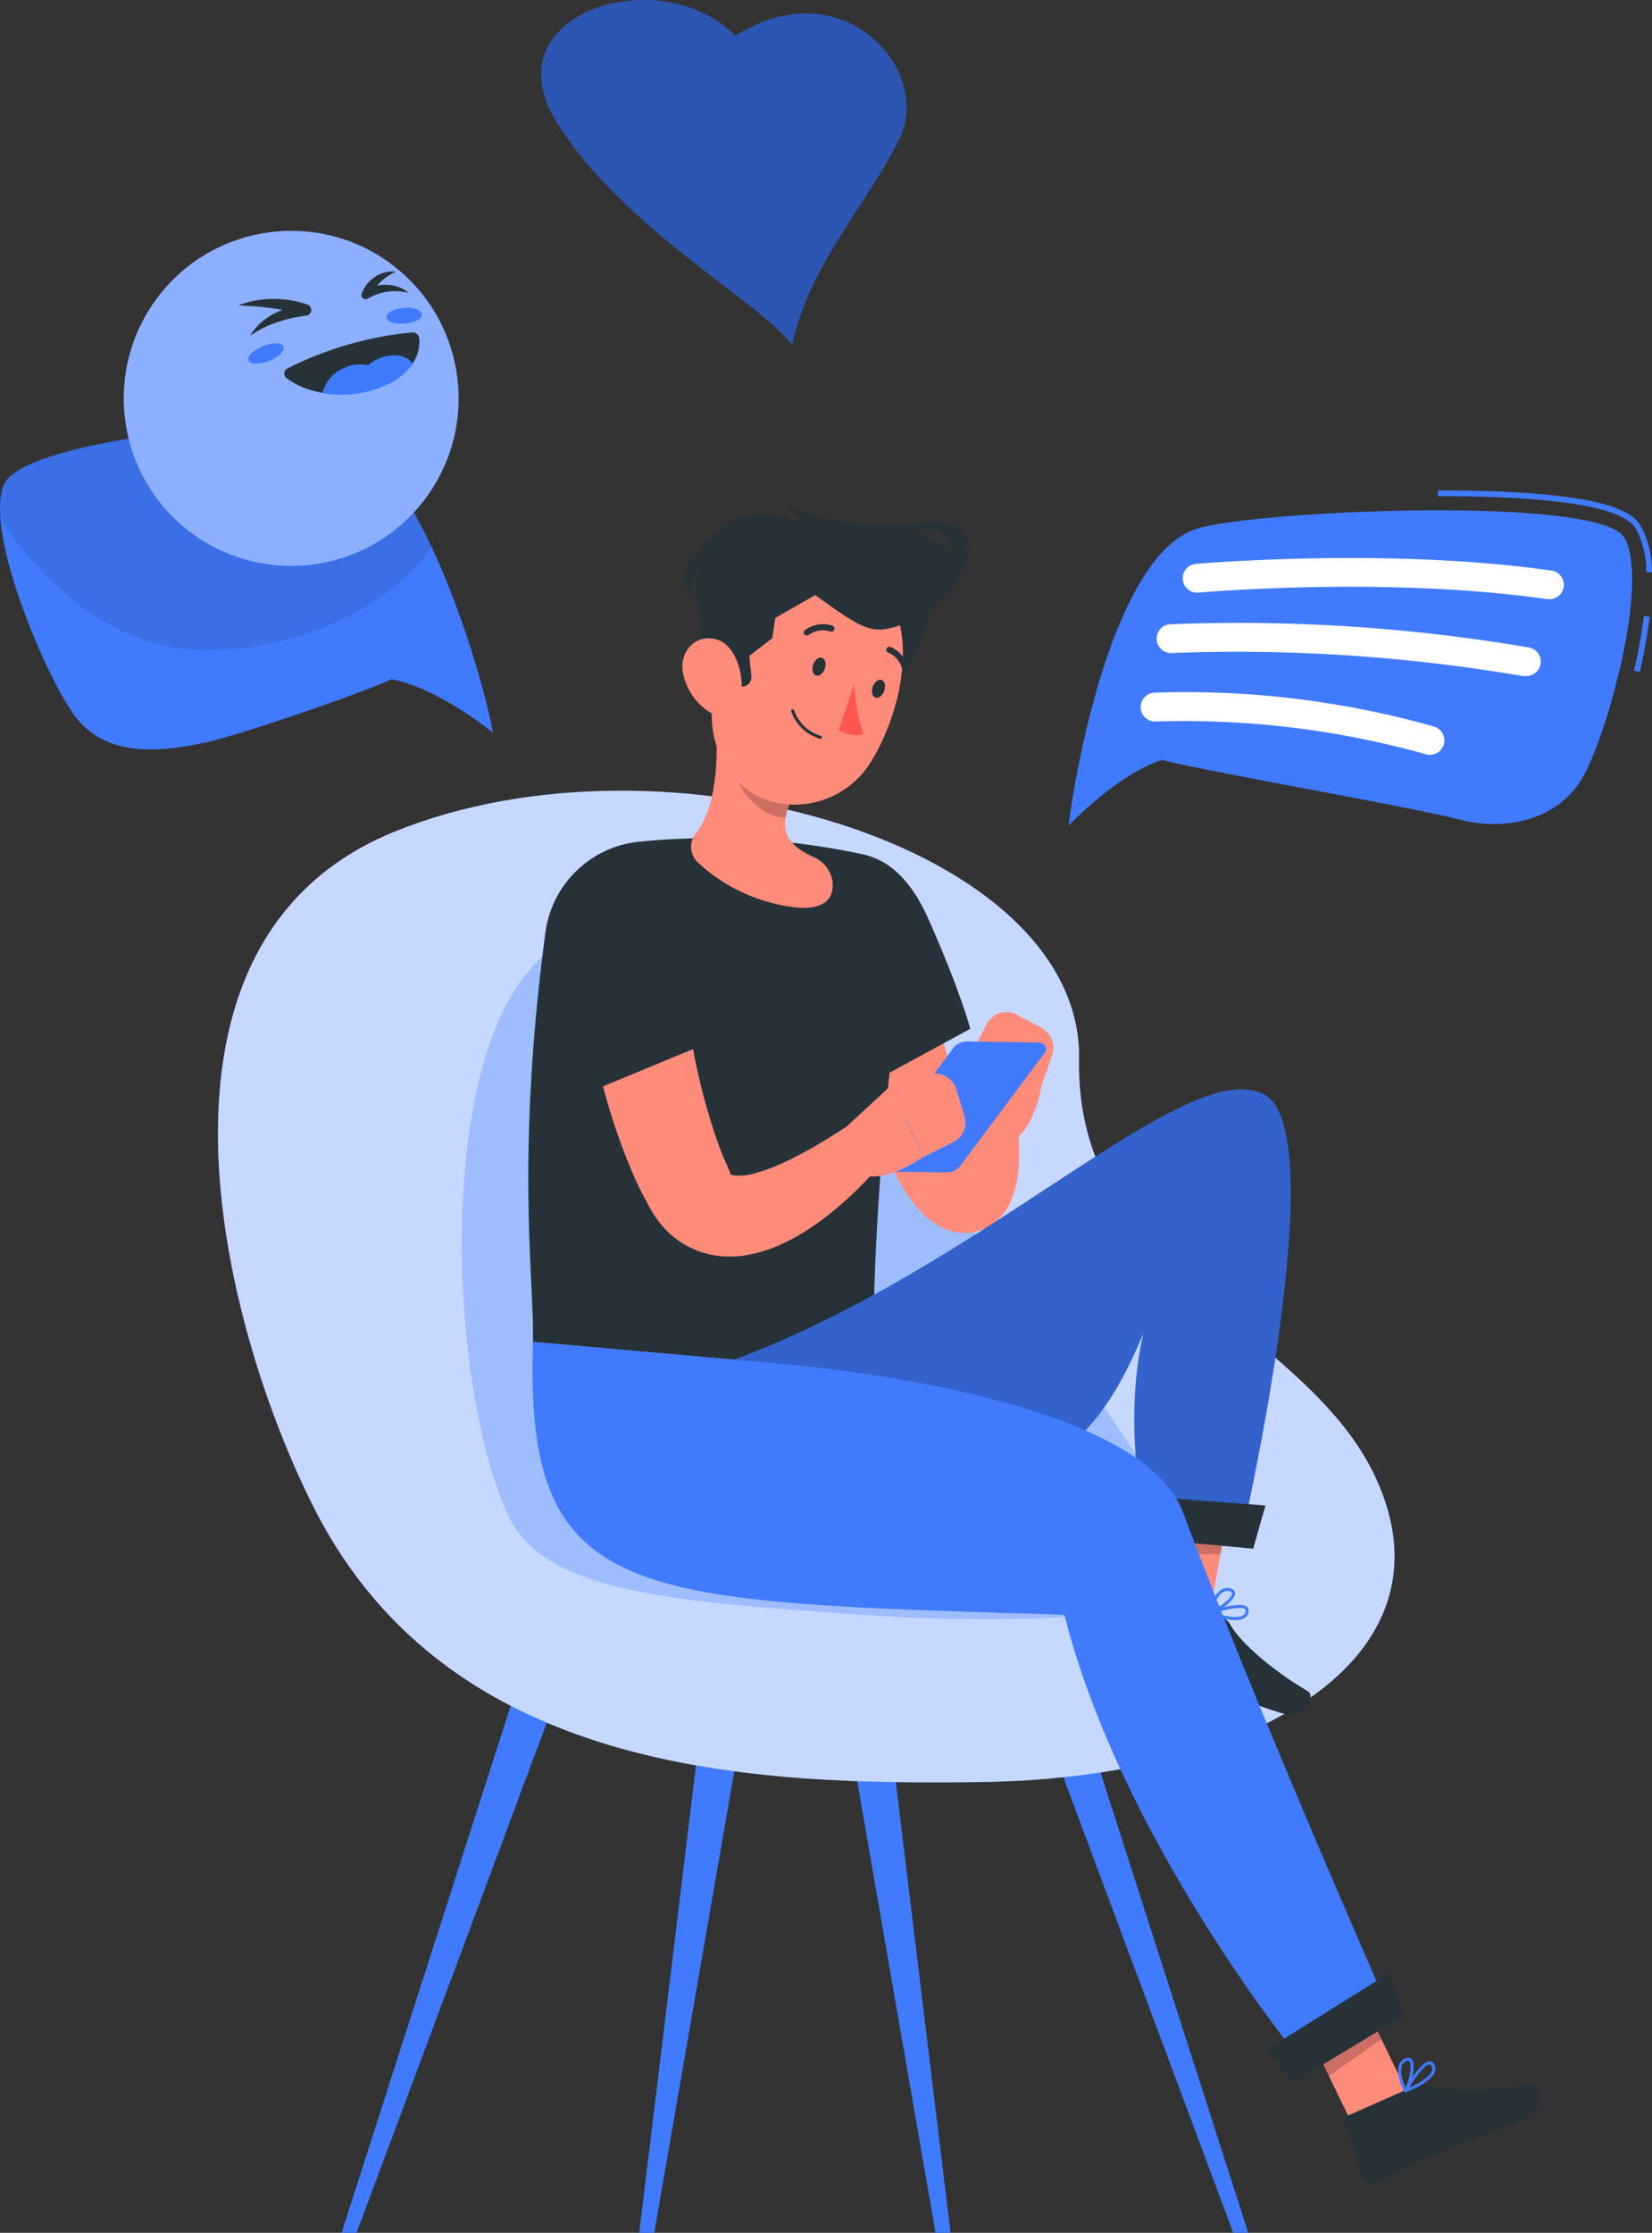 <svg xmlns="http://www.w3.org/2000/svg" viewBox="0 0 287.35 388.12"><rect x="0" y="0" width="287.35" height="388.12" fill="#333333" stroke="none"/><defs><style>.cls-1,.cls-8{fill:#407bff;}.cls-2,.cls-4,.cls-7{fill:#fff;}.cls-3{opacity:0.1;}.cls-4{opacity:0.4;}.cls-5{fill:#263238;}.cls-6,.cls-8{opacity:0.3;}.cls-7{opacity:0.7;}.cls-9{fill:#ff8b7b;}.cls-10{opacity:0.2;}.cls-11{fill:#ff5652;}</style></defs><title>foto6</title><g id="Bubble_Speech" data-name="Bubble Speech"><path class="cls-1" d="M397.08,127.61a16.17,16.17,0,0,0-1.63-7.24c-.94-1.65-3.44-6-34.61-6v-1c31.75,0,34.27,4.42,35.48,6.54a17.07,17.07,0,0,1,1.75,7.7Z" transform="translate(-110.72 -28.12)"/><path class="cls-1" d="M395.94,144.92l-1-.23a93.35,93.35,0,0,0,1.72-9.51l1,.13A90.49,90.49,0,0,1,395.94,144.92Z" transform="translate(-110.72 -28.12)"/><path class="cls-1" d="M393.28,121.6c-4.19-7.36-63.18-4.8-74.12-1.66-14.8,4.26-21.45,42.47-22.58,51.69,0,0,8.69-9.12,16.35-11.43,3.65,1.28,43.88,8.31,51.37,10.31,8.56,2.29,17.65,0,21.83-7.46S397.65,129.29,393.28,121.6Z" transform="translate(-110.72 -28.12)"/><path class="cls-2" d="M380.05,132.25a2.19,2.19,0,0,1-.36,0c-27.9-4-60.19-1.15-60.51-1.12a2.5,2.5,0,1,1-.45-5c.33,0,33.2-2.91,61.67,1.15a2.5,2.5,0,0,1-.35,5Z" transform="translate(-110.72 -28.12)"/><path class="cls-2" d="M376,145.63a2.18,2.18,0,0,1-.44,0,295.41,295.41,0,0,0-61-4,2.5,2.5,0,0,1-.3-5,300.57,300.57,0,0,1,62.16,4,2.5,2.5,0,0,1-.42,5Z" transform="translate(-110.72 -28.12)"/><path class="cls-2" d="M359.48,159.33a2.72,2.72,0,0,1-.69-.09,156.54,156.54,0,0,0-47-5.71,2.5,2.5,0,0,1-.32-5,158.36,158.36,0,0,1,48.69,5.89,2.5,2.5,0,0,1-.69,4.9Z" transform="translate(-110.72 -28.12)"/></g><g id="Emoji"><path class="cls-1" d="M111.36,112.45c3.21-7.84,44.84-11.7,56.09-10,15.22,2.32,27.08,42.07,29,53,0,0-9.78-7.94-17.68-9.24-3.45,1.73-24.83,9.3-32.4,11-8.65,1.91-17.51,2.23-22.61-4.61S108,120.63,111.36,112.45Z" transform="translate(-110.72 -28.12)"/><path class="cls-3" d="M167.45,102.46c-11.25-1.72-52.88,2.15-56.08,10a12.85,12.85,0,0,0-.57,5.66c8,12.65,20.26,22.37,34.34,23,17.09.56,34.07-7.89,40.66-17.89C180.84,112.66,174.52,103.54,167.45,102.46Z" transform="translate(-110.72 -28.12)"/><circle class="cls-1" cx="161.37" cy="97.37" r="29.12" transform="translate(-125.5 136.28) rotate(-51.94)"/><circle class="cls-4" cx="161.37" cy="97.37" r="29.12" transform="translate(-125.5 136.28) rotate(-51.94)"/><path class="cls-1" d="M160,88.32c.35.71-.71,1.84-2.37,2.52s-3.28.67-3.64,0,.71-1.84,2.37-2.52S159.62,87.62,160,88.32Z" transform="translate(-110.72 -28.12)"/><path class="cls-5" d="M152.22,81.18a16.57,16.57,0,0,1,5.88-1.09,19.08,19.08,0,0,1,3,.2,15.64,15.64,0,0,1,3,.74A1,1,0,0,1,163.9,83h0c-.78.09-1.65.26-2.48.43s-1.65.43-2.47.7a18.83,18.83,0,0,0-4.7,2.33A9.51,9.51,0,0,1,156,84.28a12.64,12.64,0,0,1,2.31-1.59,15.45,15.45,0,0,1,2.59-1.09,13.83,13.83,0,0,1,2.79-.63l-.27,1.92a24.14,24.14,0,0,0-2.64-.71c-.92-.21-1.84-.36-2.78-.49s-1.89-.25-2.85-.31S153.22,81.27,152.22,81.18Z" transform="translate(-110.72 -28.12)"/><path class="cls-5" d="M179.56,75.35a11.32,11.32,0,0,0-1.5.86,7.19,7.19,0,0,0-1.24,1,8.83,8.83,0,0,0-1,1.19,7.9,7.9,0,0,0-.76,1.29l-1.17-1a6.94,6.94,0,0,1,2-.84,7.15,7.15,0,0,1,2.11-.22,6.36,6.36,0,0,1,3.82,1.38,13.18,13.18,0,0,0-1.92-.26,8.64,8.64,0,0,0-1.84.08,9.24,9.24,0,0,0-1.74.44,8.68,8.68,0,0,0-1.56.74l0,0a.79.79,0,0,1-1.09-.25.8.8,0,0,1,0-.72,6.13,6.13,0,0,1,1-1.66A6.28,6.28,0,0,1,176,76.21a5.79,5.79,0,0,1,1.71-.75A5.09,5.09,0,0,1,179.56,75.35Z" transform="translate(-110.72 -28.12)"/><path class="cls-1" d="M184.13,82.75c.07.76-1.25,1.49-3,1.64S178,84,177.94,83.27s1.25-1.49,2.95-1.64S184.05,82,184.13,82.75Z" transform="translate(-110.72 -28.12)"/><path class="cls-5" d="M160.73,92.16a60.85,60.85,0,0,1,21.66-6.25,1.17,1.17,0,0,1,1.25,1c.83,8.52-14.74,13-23,7A1,1,0,0,1,160.73,92.16Z" transform="translate(-110.72 -28.12)"/><path class="cls-1" d="M176.25,90.61a7.73,7.73,0,0,0-1.49,1,6.37,6.37,0,0,0-4.34.56,6.13,6.13,0,0,0-3.59,4.3,19.11,19.11,0,0,0,6,.06,18.43,18.43,0,0,0,4.39-1.18,11.47,11.47,0,0,0,5.33-4C181.38,89.73,178.74,89.41,176.25,90.61Z" transform="translate(-110.72 -28.12)"/></g><g id="Heart"><path class="cls-1" d="M238.63,34.36C225.5,21.05,196.15,30.48,207.34,49s36.22,32,41.11,39.07c3.33-14.43,12.61-23.63,18.64-35.69S257.28,22.53,238.63,34.36Z" transform="translate(-110.72 -28.12)"/><path class="cls-6" d="M238.63,34.36C225.5,21.05,196.15,30.48,207.34,49s36.22,32,41.11,39.07c3.33-14.43,12.61-23.63,18.64-35.69S257.28,22.53,238.63,34.36Z" transform="translate(-110.72 -28.12)"/></g><g id="Character"><polygon class="cls-1" points="176.95 287.46 184.8 287.46 217.12 388.12 214.51 388.12 176.95 287.46"/><polygon class="cls-1" points="145.26 287.46 153.11 287.46 165.34 388.12 162.73 388.12 145.26 287.46"/><polygon class="cls-1" points="99.58 287.46 91.73 287.46 59.41 388.12 62.02 388.12 99.58 287.46"/><polygon class="cls-1" points="131.27 287.46 123.42 287.46 111.19 388.12 113.8 388.12 131.27 287.46"/><path class="cls-1" d="M280.93,337.89c-37.86.44-91.67-.82-115.46-47.41-16.12-31.57-33.36-98.62,13.87-117.79s119.76,2.47,119.07,39.59,38.22,46.21,51,71.48C365.2,315.15,330.82,337.31,280.93,337.89Z" transform="translate(-110.72 -28.12)"/><path class="cls-7" d="M280.93,337.89c-37.86.44-91.67-.82-115.46-47.41-16.12-31.57-33.36-98.62,13.87-117.79s119.76,2.47,119.07,39.59,38.22,46.21,51,71.48C365.2,315.15,330.82,337.31,280.93,337.89Z" transform="translate(-110.72 -28.12)"/><path class="cls-8" d="M320.66,302.54c-.4,5.75-27.74,8.53-61.06,6.21s-54.38-4.08-60.48-17.2c-12.3-26.47-13.89-104,19.44-101.66S321.06,296.79,320.66,302.54Z" transform="translate(-110.72 -28.12)"/><path class="cls-9" d="M270.46,187.63l.26,1.79.31,1.91.67,3.86c.49,2.57,1,5.15,1.57,7.71a149.33,149.33,0,0,0,4.16,15c.43,1.2.82,2.44,1.31,3.61s.88,2.4,1.41,3.54,1,2.42,1.37,3.23c.19.43.34.8.42,1s.13.22-.71-.21a5.55,5.55,0,0,0-2.65-.52,5.46,5.46,0,0,0-1.8.42,6.87,6.87,0,0,0-.68.36,5.13,5.13,0,0,0-.49.37,2.08,2.08,0,0,0-.7.89c0,.13,0,.14.11.07a8.3,8.3,0,0,0,1.35-2.39c.95-2.14,1.77-4.78,2.65-7.22l8.35.41a39.59,39.59,0,0,1,.56,9.28,19.46,19.46,0,0,1-1.12,5.54,10.91,10.91,0,0,1-.91,1.88,9.24,9.24,0,0,1-2.1,2.42,8.72,8.72,0,0,1-.93.65,6.85,6.85,0,0,1-1.15.58,8.07,8.07,0,0,1-2.81.63,9,9,0,0,1-4.62-1.08,13.66,13.66,0,0,1-3.75-3,21.83,21.83,0,0,1-1.9-2.43,38.68,38.68,0,0,1-2.43-4.17,87.41,87.41,0,0,1-3.84-8.15,120.87,120.87,0,0,1-5.55-16.79c-.73-2.84-1.34-5.7-1.88-8.58-.27-1.44-.51-2.88-.73-4.34-.1-.73-.2-1.47-.29-2.21s-.17-1.44-.26-2.34Z" transform="translate(-110.72 -28.12)"/><path class="cls-5" d="M248.81,184.86c-5.09,9.48,7.68,34.6,7.68,34.6l23-12.51s-1.73-6.65-7.41-19.37C265.85,173.73,255,173.37,248.81,184.86Z" transform="translate(-110.72 -28.12)"/><path class="cls-9" d="M278.64,223.77l.45-11.26,12.82,4.31S290.26,227,284.72,227Z" transform="translate(-110.72 -28.12)"/><path class="cls-9" d="M287.64,204.5l4.24,2.27a3.92,3.92,0,0,1,1.85,4.71l-1.82,5.34-12.82-4.31,3.22-6.33A3.92,3.92,0,0,1,287.64,204.5Z" transform="translate(-110.72 -28.12)"/><path class="cls-5" d="M260.88,176.64a125.75,125.75,0,0,0-39-2.21,18.3,18.3,0,0,0-16.3,15.83c-5.21,39.39-1.91,60.34-2.16,71.12l59.37,5.26c-.48-11.28.42-40.72,6-78.54A10.22,10.22,0,0,0,260.88,176.64Z" transform="translate(-110.72 -28.12)"/><polygon class="cls-9" points="198.87 282.34 210.01 282.62 214.73 256.94 203.59 256.67 198.87 282.34"/><path class="cls-5" d="M322.31,308.78l-11.58-3.66a.85.85,0,0,0-1.06.46l-4.15,9.09a1.82,1.82,0,0,0,1.11,2.44c4.2,1.24,5.62,1.34,10.87,3,6.14,1.94,8.61,3.42,15.81,5.7,4.35,1.37,6.51-2.78,4.78-3.79-5.46-3.18-11.59-8.2-13.41-11.58A3.93,3.93,0,0,0,322.31,308.78Z" transform="translate(-110.72 -28.12)"/><polygon class="cls-10" points="214.73 256.95 212.3 270.18 201.15 269.9 203.58 256.67 214.73 256.95"/><path class="cls-1" d="M330.5,218.31c-13.63-6.81-48.22,29.82-92.08,46.17-.95,16.73,17.79,25.34,37.85,22.9,19.87-2.42,27.21-12.95,33.32-27.45-3.44,14.89-.17,30.36-.17,30.36l17.29,4.88S343,224.53,330.5,218.31Z" transform="translate(-110.72 -28.12)"/><path class="cls-10" d="M330.5,218.31c-13.63-6.81-48.22,29.82-92.08,46.17-.95,16.73,17.79,25.34,37.85,22.9,19.87-2.42,27.21-12.95,33.32-27.45-3.44,14.89-.17,30.36-.17,30.36l17.29,4.88S343,224.53,330.5,218.31Z" transform="translate(-110.72 -28.12)"/><polygon class="cls-5" points="217.98 269.2 195.66 267.15 195.17 259.79 220.11 261.7 217.98 269.2"/><path class="cls-1" d="M321,308.75a.29.29,0,0,1-.14-.24.27.27,0,0,1,.18-.25c.53-.19,5.29-1.81,6.52-.87a.83.83,0,0,1,.33.76h0a1.47,1.47,0,0,1-.67,1.2c-1.36.9-4.46,0-6.18-.59Zm6.15-1c-.79-.41-3.32.17-5.19.75,2.38.75,4.21.9,5,.4a1,1,0,0,0,.44-.8.3.3,0,0,0-.13-.3Z" transform="translate(-110.72 -28.12)"/><path class="cls-1" d="M321,308.75l-.06-.05a.25.25,0,0,1-.07-.25c0-.12.74-3.05,2.31-4a1.92,1.92,0,0,1,1.51-.24h0c.71.17.86.57.87.87,0,1.27-2.95,3.29-4.36,3.69A.27.27,0,0,1,321,308.75Zm3.82-3.95a1.26,1.26,0,0,0-.26-.09h0a1.46,1.46,0,0,0-1.11.18c-1,.63-1.67,2.35-1.93,3.2,1.47-.63,3.53-2.25,3.51-3C325,305,325,304.91,324.77,304.8Z" transform="translate(-110.72 -28.12)"/><path class="cls-9" d="M252.19,177.08c-6.55-2.93-5.38-6.85-3.23-11.14l-13.78-12.55c.49,5.51.39,14.73-3.41,19.55a3.73,3.73,0,0,0,.36,5.11,29.78,29.78,0,0,0,15.58,7.6c6.73,1.18,8.23-1.65,7.79-4.5A5.5,5.5,0,0,0,252.19,177.08Z" transform="translate(-110.72 -28.12)"/><path class="cls-10" d="M240.8,158.51C239.33,158,239,160,239,162.82s4.79,7.78,8.39,7.35a15.45,15.45,0,0,1,1.59-4.23Z" transform="translate(-110.72 -28.12)"/><path class="cls-5" d="M264.88,149.35c3.79-3.66,8.64-13.77,7.63-18.76A19.25,19.25,0,0,0,260,129.26a29.87,29.87,0,0,0-9.65,5l6.14,5.24-.12,3.54,3.42,3.79-1,3.42a1.61,1.61,0,0,0,2.28,1.88Z" transform="translate(-110.72 -28.12)"/><path class="cls-9" d="M237.89,136.29c-2.85,10.67-5.07,16.78-1.56,23.87,5.28,10.66,19.85,10.08,25.85.45,5.4-8.67,9.15-24.66.26-32.16A15.22,15.22,0,0,0,237.89,136.29Z" transform="translate(-110.72 -28.12)"/><path class="cls-5" d="M233,142.71c-.55-6.59-1-11.55-1-17.37,2.88-.73,7.32-2.71,12-.51a29.94,29.94,0,0,1,8.57,6.7l-7,4-.52,3.51-4,3.11.36,3.54a1.61,1.61,0,0,1-2.58,1.44Z" transform="translate(-110.72 -28.12)"/><path class="cls-5" d="M272.52,133.77c5.07-2.65,12-15.46.12-14.92-7.67.35-17.07,1.37-25.06-3.12,0,0,2.32,4,8.28,4.52,12.95,1.18,13.36-.92,17.23,0C279.9,121.73,272.52,133.77,272.52,133.77Z" transform="translate(-110.72 -28.12)"/><path class="cls-5" d="M273.54,122.21c-8.55-4.77-17.94-1.06-25.21-3.82s-15.08,1.56-16.4,7l20.61,6.19c7.81,5.61,9.6,6.78,13.88,5.51C272.64,135.21,282.08,127,273.54,122.21Z" transform="translate(-110.72 -28.12)"/><path class="cls-5" d="M233.68,124.2c-3.66.68-5.61,3.89-2.45,8-1.15-4.43,2.37-5.94,2.37-5.94Z" transform="translate(-110.72 -28.12)"/><path class="cls-9" d="M229.49,144.92a10.42,10.42,0,0,0,4.3,6.75c3,2.08,5.76-.34,5.94-3.82.15-3.13-1.24-8-4.78-8.68S228.94,141.57,229.49,144.92Z" transform="translate(-110.72 -28.12)"/><path class="cls-5" d="M252.16,143.67c-.28.85-.06,1.69.5,1.87s1.24-.36,1.53-1.21.06-1.69-.5-1.87S252.45,142.82,252.16,143.67Z" transform="translate(-110.72 -28.12)"/><path class="cls-5" d="M262.51,147.52c-.28.85-.06,1.69.5,1.87s1.24-.36,1.53-1.21.06-1.69-.5-1.87S262.8,146.67,262.51,147.52Z" transform="translate(-110.72 -28.12)"/><path class="cls-11" d="M259.3,147s.3,5.54,1.65,8.61c-2,.91-4.34-.56-4.34-.56Z" transform="translate(-110.72 -28.12)"/><path class="cls-5" d="M252.24,156.1a7.32,7.32,0,0,1-3.9-4.35.26.26,0,1,1,.51-.14,7.09,7.09,0,0,0,4.64,4.43.25.25,0,0,1,.17.33.26.26,0,0,1-.33.17A7.74,7.74,0,0,1,252.24,156.1Z" transform="translate(-110.72 -28.12)"/><path class="cls-5" d="M250.82,138.54a.6.6,0,0,1-.21-.18.53.53,0,0,1,.14-.73,5.3,5.3,0,0,1,4.78-.74.53.53,0,1,1-.4,1h0a4.24,4.24,0,0,0-3.78.62A.51.51,0,0,1,250.82,138.54Z" transform="translate(-110.72 -28.12)"/><path class="cls-5" d="M268,144.86a.51.51,0,0,1-.34-.37,4.12,4.12,0,0,0-2.43-2.92.53.53,0,0,1,.35-1,5.21,5.21,0,0,1,3.11,3.66.54.54,0,0,1-.39.64A.51.51,0,0,1,268,144.86Z" transform="translate(-110.72 -28.12)"/><polygon class="cls-9" points="236.67 372.23 245.81 365.85 234.4 342.37 225.26 348.75 236.67 372.23"/><path class="cls-5" d="M356.29,390.94l-11.1,4.92a.85.85,0,0,0-.49,1.05l2.9,9.56a1.82,1.82,0,0,0,2.45,1.09c4-1.84,5.09-2.71,10.13-4.93,5.89-2.61,8.72-3.13,15.63-6.19,4.17-1.85,3-6.39,1.08-6-6.2,1.22-14.12,1.51-17.72.18A4,4,0,0,0,356.29,390.94Z" transform="translate(-110.72 -28.12)"/><polygon class="cls-10" points="234.4 342.38 240.28 354.48 231.14 360.87 225.25 348.77 234.4 342.38"/><path class="cls-1" d="M295.85,308.81c-75.19-2.35-94-1.71-92.41-47.43l38.21,3.39s66.6,4.11,74.86,26.28c12.42,33.35,35.09,84.74,35.09,84.74l-15,9.92S305.8,348.06,295.85,308.81Z" transform="translate(-110.72 -28.12)"/><polygon class="cls-5" points="244.28 350.32 225.08 361.9 220.33 356.26 241.54 343.02 244.28 350.32"/><path class="cls-1" d="M355.26,391.82a.28.28,0,0,1-.27-.09.27.27,0,0,1,0-.3c.28-.5,2.77-4.85,4.32-5a.86.86,0,0,1,.75.35h0a1.47,1.47,0,0,1,.29,1.34c-.43,1.58-3.33,3-5,3.65Zm3.95-4.81c-.86.21-2.38,2.32-3.39,4,2.28-1,3.75-2.11,4-3a1,1,0,0,0-.2-.89.31.31,0,0,0-.3-.14Z" transform="translate(-110.72 -28.12)"/><path class="cls-1" d="M355.26,391.82h-.08a.24.24,0,0,1-.22-.14c-.06-.11-1.46-2.78-.92-4.53a1.94,1.94,0,0,1,1-1.18h0c.65-.34,1-.15,1.23.07.86.94,0,4.42-.83,5.66A.26.26,0,0,1,355.26,391.82Zm.25-5.49a1,1,0,0,0-.25.11h0a1.4,1.4,0,0,0-.72.87c-.35,1.15.3,2.86.67,3.67.69-1.44,1.16-4,.64-4.58C355.82,386.36,355.74,386.28,355.51,386.33Zm-.37-.13Z" transform="translate(-110.72 -28.12)"/><path class="cls-1" d="M291,209.34l-12-.19a3.11,3.11,0,0,0-2.3.93l-14.93,20a1,1,0,0,0,.11,1.36c.38.39.86.29,1.59.3l11.81.18a3.13,3.13,0,0,0,2.31-.92l14.77-19.77C292.87,210.56,292.94,209.34,291,209.34Z" transform="translate(-110.72 -28.12)"/><path class="cls-9" d="M228.36,187.76l.19,2.38.23,2.51c.17,1.68.35,3.36.55,5,.41,3.36.86,6.72,1.45,10a110.63,110.63,0,0,0,4.8,19.09c.52,1.49,1.15,2.95,1.76,4.31.28.71.41.86.37,1s.23.38,1.08.43a10.64,10.64,0,0,0,3.35-.44,33,33,0,0,0,4.13-1.49c1.43-.63,2.87-1.36,4.32-2.14s2.9-1.62,4.33-2.52,2.91-1.83,4.23-2.7l5.82,6c-1.26,1.58-2.46,2.95-3.8,4.34s-2.69,2.69-4.16,3.95a48.83,48.83,0,0,1-4.67,3.64,36.35,36.35,0,0,1-5.46,3.17,24.36,24.36,0,0,1-7,2.11,17.49,17.49,0,0,1-4.45,0,15.3,15.3,0,0,1-4.82-1.51,15.13,15.13,0,0,1-4.08-3,18.4,18.4,0,0,1-2.7-3.68c-1-1.81-1.92-3.57-2.73-5.39a106,106,0,0,1-6.87-21.94c-.74-3.69-1.37-7.38-1.82-11.08-.24-1.86-.44-3.71-.59-5.58-.08-.94-.16-1.87-.21-2.82s-.1-1.84-.13-2.94Z" transform="translate(-110.72 -28.12)"/><path class="cls-5" d="M209.93,182.46c-6.08,8.88,3.93,35.22,3.93,35.22l24.18-10s-1-6.8-5.3-20C228.06,173.21,217.3,171.7,209.93,182.46Z" transform="translate(-110.72 -28.12)"/><path class="cls-9" d="M257.09,224.77l8.27-7.66,6,12.09s-8.33,6-12.25,2.12Z" transform="translate(-110.72 -28.12)"/><path class="cls-9" d="M277.07,217.47l1.4,4.59a3.9,3.9,0,0,1-2,4.64l-5.06,2.5-6-12.09,6.75-2.22A3.92,3.92,0,0,1,277.07,217.47Z" transform="translate(-110.72 -28.12)"/></g></svg>